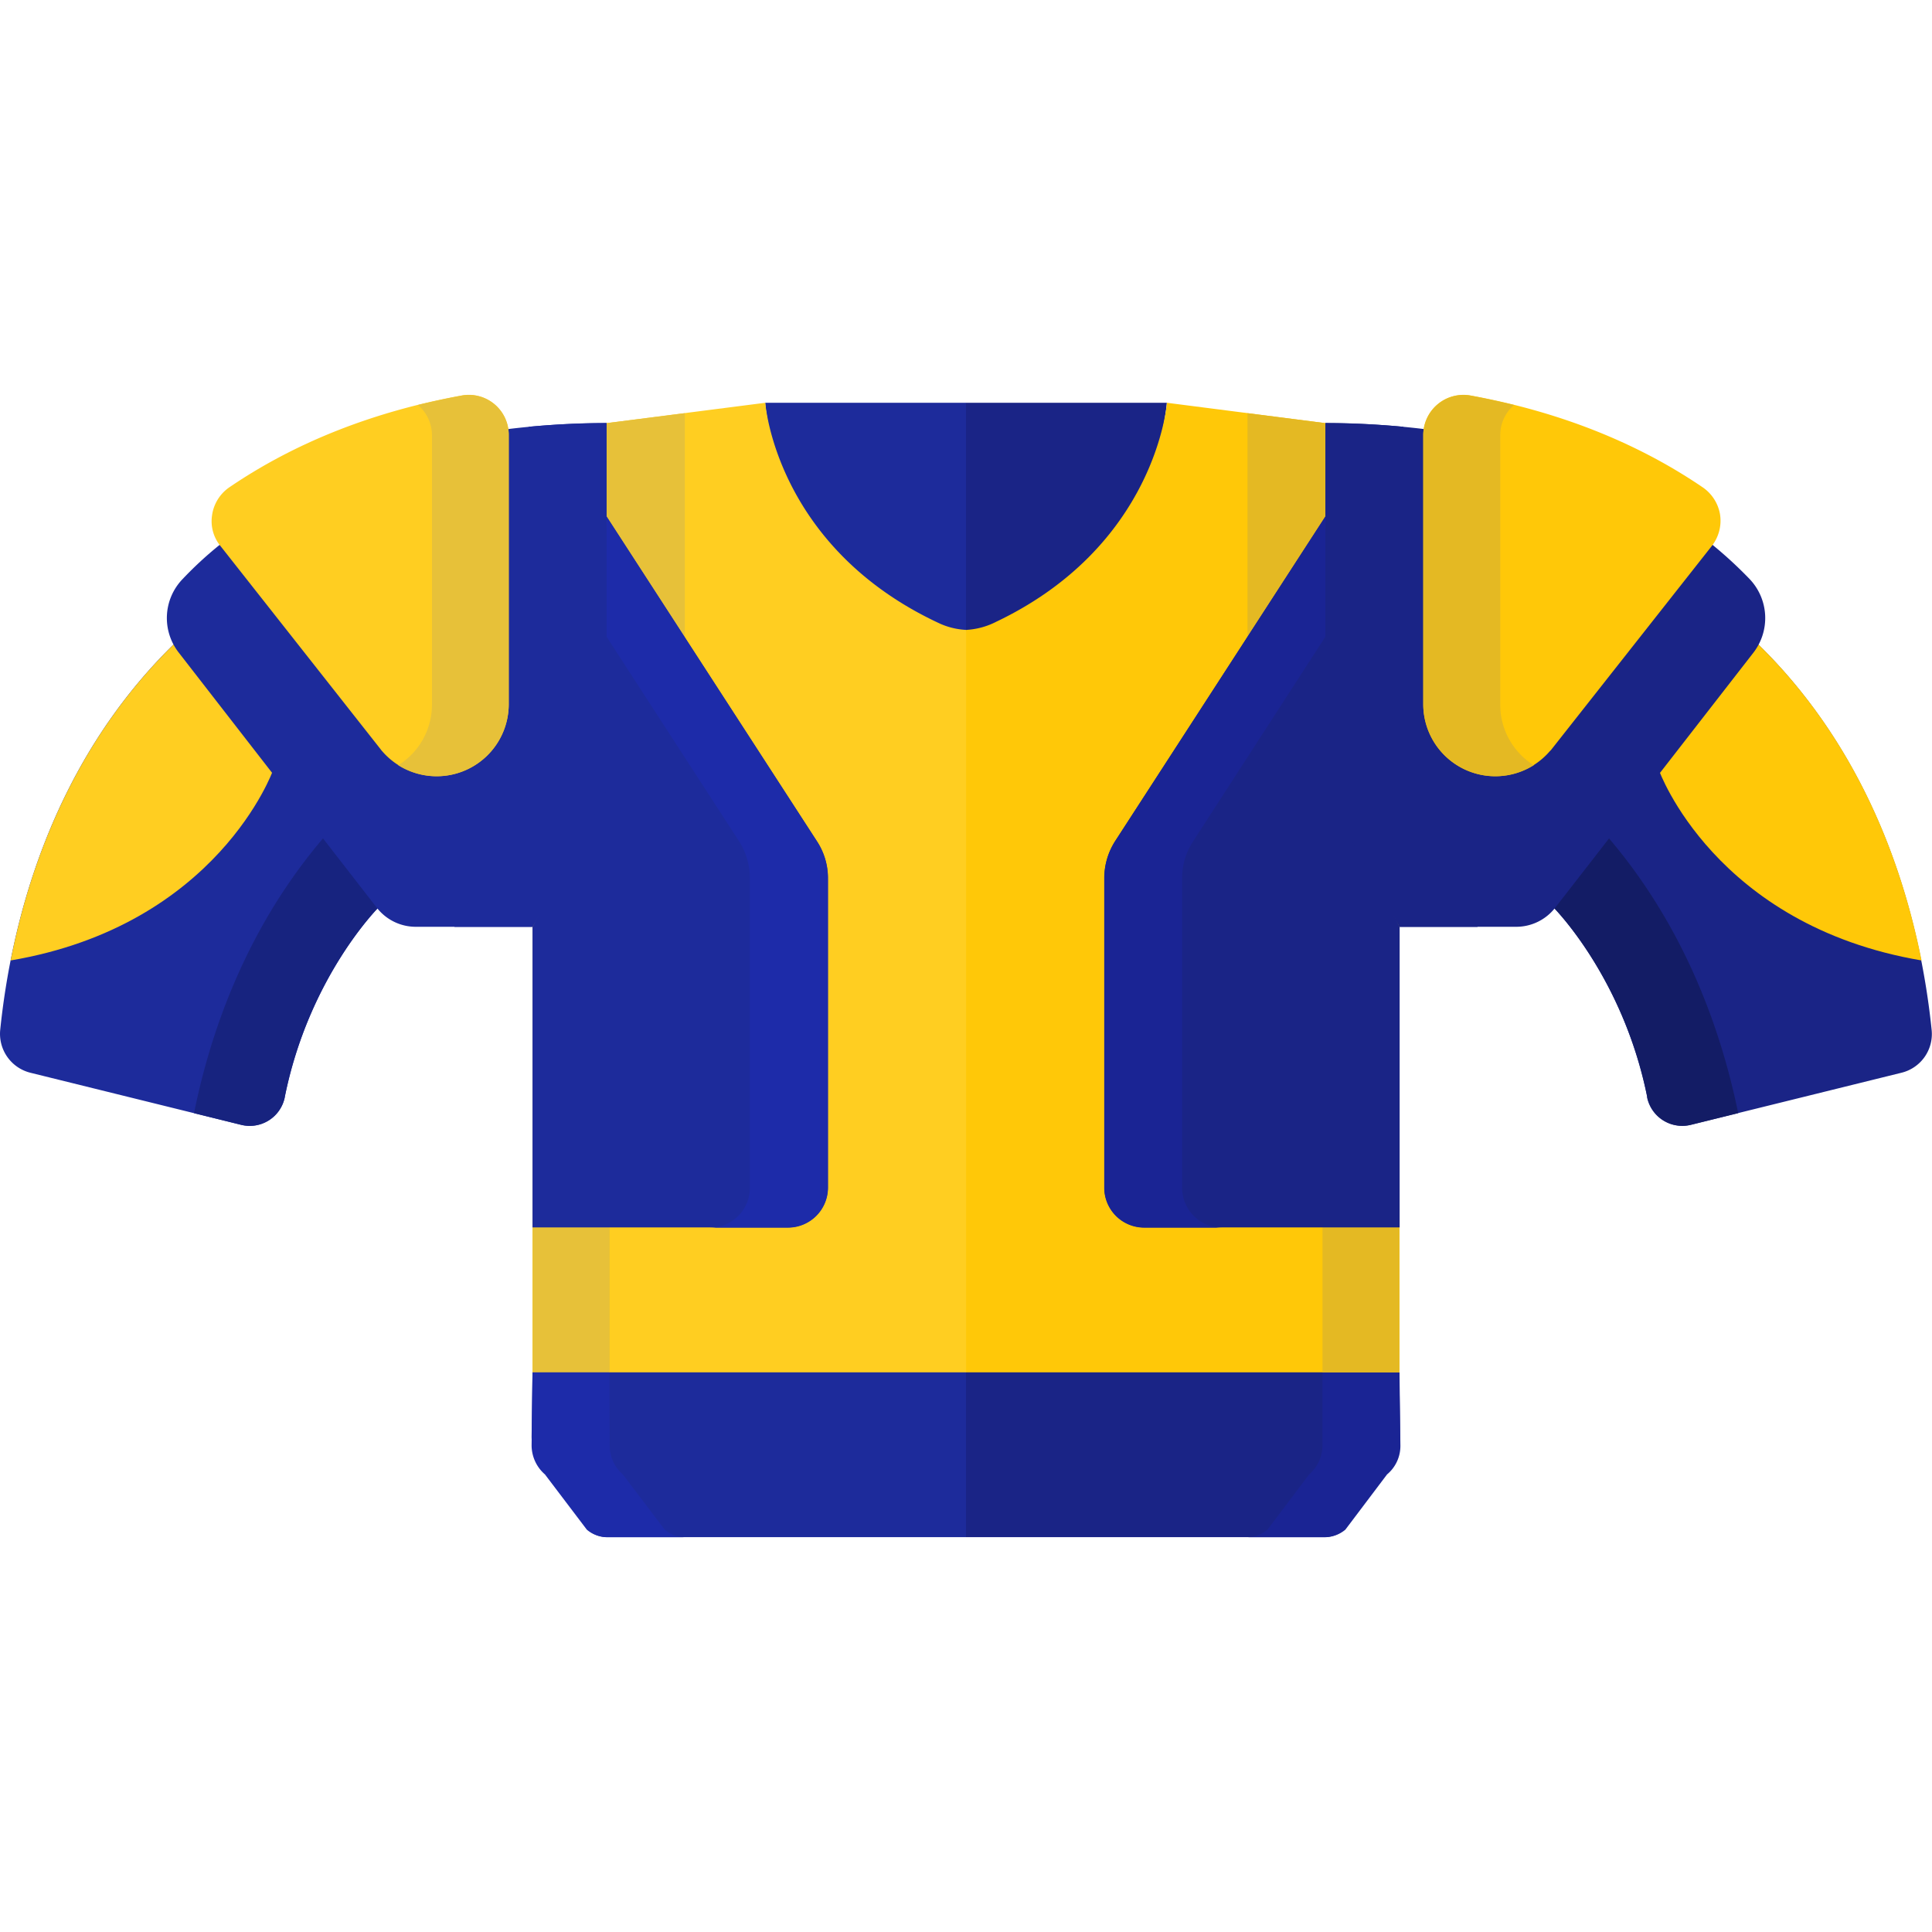 <svg xmlns="http://www.w3.org/2000/svg" viewBox="0 0 512 512"><defs><style>.a{fill:#1a2486;}.b{fill:#1d2b9b;}.c{fill:#1a2494;}.d{fill:#ffc808;}.e{fill:#131c65;}.f{fill:#e4b923;}.g{fill:#ffce21;}.h{fill:#17237f;}.i{fill:#e7c139;}.j{fill:#1d2ba9;}</style></defs><title>Artboard 99</title><path class="a" d="M256,359.36,242.35,382,256,407.36h95a8.15,8.15,0,0,0,5.46-2.16l11.05-16.14a11.36,11.36,0,0,0,3.54-8.4l-.24-17Z"/><path class="b" d="M256,359.36v48H160.92a8,8,0,0,1-5.4-2.16l-11.1-16.14a11.59,11.59,0,0,1-3.54-8.4l.24-17Z"/><path class="a" d="M256,106.74l-7.56,31.69,7.56,32.7,6.84,1.8c43.62-22.74,46.38-66.19,46.38-66.19Z"/><path class="b" d="M256,106.74v64.39l-6.84,1.8c-43.68-22.74-46.38-66.19-46.38-66.19Z"/><path class="c" d="M346.93,390.74a10.22,10.22,0,0,0,3.54-7.68V363.68h20.41l.24,19.38a9.82,9.82,0,0,1-3.54,7.68l-11.05,14.64a8.59,8.59,0,0,1-5.46,2H330.43a8.72,8.72,0,0,0,5.46-2Z"/><path class="d" d="M309.25,106.74s-2.76,38.41-46.38,58.57a19.65,19.65,0,0,1-6.84,1.62l-10.74,91.38L256,363.68H370.88V242.59l-17.59-35.28-2-95.17Z"/><path class="a" d="M436.52,290.71c-6.42-32-25-50.4-25-50.4l54.18-69.78c33.36,32.52,43.38,75,46.2,102.36a10.56,10.56,0,0,1-8,11.4l-55.86,13.8a9.5,9.5,0,0,1-11.58-7.38Z"/><path class="e" d="M426,221.71l-14.46,18.6s18.54,18.36,25,50.4a9.5,9.5,0,0,0,11.58,7.38L460.64,295C456,272.35,446.18,245.23,426,221.71Z"/><path class="d" d="M465.74,170.53c26.64,25.92,38.34,58.14,43.5,84-54.9-9.3-69.6-50.4-69.6-50.4h0Z"/><path class="f" d="M351.25,112.14l2,95.17,17.59,35.28V363.68H350.47V251.47l-18.54-33.24a10.71,10.71,0,0,1-1.32-5.22V109.5Z"/><path class="a" d="M353.29,210.43l-2-73.56-55.74,86a18.3,18.3,0,0,0-2.88,9.84v82a10.58,10.58,0,0,0,10.56,10.57h67.69V245.65Z"/><path class="c" d="M313.27,314.77v-82a17.71,17.71,0,0,1,2.94-9.84l35.88-55.5-.84-30.6-55.74,86.1a18.15,18.15,0,0,0-2.88,9.84v82a10.58,10.58,0,0,0,10.56,10.57h20.7a10.6,10.6,0,0,1-10.62-10.57Z"/><path class="a" d="M377.84,113.76a6.84,6.84,0,0,0-.12,1.56v70.75a18.93,18.93,0,0,0,11.7,17.76,18.44,18.44,0,0,0,21-5.16.6.6,0,0,1,.24-.3l42.6-54.06c.06-.06.12-.18.18-.24a111.7,111.7,0,0,1,10.26,9.42,15,15,0,0,1,1,19.44L412.1,240.61a13.08,13.08,0,0,1-10.32,5h-30.9l-18.31-32.88a9.83,9.83,0,0,1-1.32-5V112.14a215.92,215.92,0,0,1,26.59,1.62Z"/><path class="a" d="M371.9,207.79V113.1c-6.48-.6-13.38-1-20.65-1v95.65a9.83,9.83,0,0,0,1.32,5l18.37,32.88h20.64l-18.36-32.88a10.47,10.47,0,0,1-1.32-5Z"/><path class="d" d="M455.84,136.39a10.91,10.91,0,0,0-4.56-7.21c-17.52-11.94-38.22-20.1-61.5-24.36a10.65,10.65,0,0,0-12.6,10.5v71.29A19.08,19.08,0,0,0,410.78,199c.12-.06.18-.18.3-.3l42.6-54.06a10.84,10.84,0,0,0,2.16-8.22Z"/><path class="f" d="M397.58,186.61V115.32a10.58,10.58,0,0,1,3.66-8c-3.78-.9-7.56-1.74-11.46-2.46a10.65,10.65,0,0,0-12.6,10.5v71.29a19.11,19.11,0,0,0,29.28,16.14,18.88,18.88,0,0,1-8.88-16.14Z"/><path class="g" d="M202.81,106.74s2.7,38.41,46.38,58.57a19.34,19.34,0,0,0,6.84,1.62V363.68H141.12V242.59l17.58-35.28,2-95.17Z"/><path class="b" d="M75.48,290.71c6.42-32,25-50.4,25-50.4L46.26,170.53C12.9,203.05,2.88,245.53.06,272.89a10.62,10.62,0,0,0,8,11.4l55.86,13.8a9.47,9.47,0,0,0,11.58-7.38Z"/><path class="h" d="M86,221.71l14.46,18.6s-18.54,18.36-25,50.4a9.47,9.47,0,0,1-11.58,7.38L51.42,295C56,272.35,65.82,245.23,86,221.71Z"/><path class="g" d="M46.26,170.53c-26.58,25.92-38.34,58.14-43.44,84,54.9-9.3,69.54-50.4,69.54-50.4h0Z"/><path class="i" d="M160.74,112.14l-2,95.17-17.58,35.28V363.68h20.4V251.47l18.55-33.24a10.78,10.78,0,0,0,1.38-5.22V109.5Z"/><path class="b" d="M158.7,210.43l2-73.56,55.75,86a17.86,17.86,0,0,1,2.94,9.84v82a10.6,10.6,0,0,1-10.62,10.57H141.12V245.65Z"/><path class="j" d="M198.73,314.77v-82a18.15,18.15,0,0,0-2.88-9.84l-35.95-55.5.84-30.6,55.75,86.1a17.71,17.71,0,0,1,2.94,9.84v82a10.6,10.6,0,0,1-10.62,10.57H188.17a10.58,10.58,0,0,0,10.56-10.57Z"/><path class="b" d="M134.22,113.76a13.65,13.65,0,0,1,.12,1.56v70.75a19,19,0,0,1-11.76,17.76,18.37,18.37,0,0,1-20.94-5.16c-.12-.12-.18-.24-.3-.3l-42.6-54.06a.45.45,0,0,1-.12-.24,97.86,97.86,0,0,0-10.26,9.42,14.88,14.88,0,0,0-1,19.44L99.9,240.61a13.08,13.08,0,0,0,10.32,5h30.9l18.36-32.88a10.41,10.41,0,0,0,1.26-5V112.14a214.87,214.87,0,0,0-26.52,1.62Z"/><path class="b" d="M140.1,207.79V113.1c6.54-.6,13.38-1,20.64-1v95.65a10.41,10.41,0,0,1-1.26,5l-18.36,32.88h-20.7l18.36-32.88a9.83,9.83,0,0,0,1.32-5Z"/><path class="g" d="M56.22,136.39a10.83,10.83,0,0,1,4.5-7.21c17.52-11.94,38.22-20.1,61.56-24.36a10.57,10.57,0,0,1,12.54,10.5v71.29A19.08,19.08,0,0,1,101.22,199a1.31,1.31,0,0,1-.24-.3l-42.6-54.06a10.36,10.36,0,0,1-2.16-8.22Z"/><path class="i" d="M114.48,186.61V115.32a10.63,10.63,0,0,0-3.72-8c3.78-.9,7.62-1.74,11.52-2.46a10.57,10.57,0,0,1,12.54,10.5v71.29a19.11,19.11,0,0,1-29.28,16.14,18.93,18.93,0,0,0,8.94-16.14Z"/><path class="j" d="M165.06,390.74a10.16,10.16,0,0,1-3.48-7.68l-.06-19.38h-20.4l-.24,19.38a10.22,10.22,0,0,0,3.54,7.68l11.1,14.64a8.43,8.43,0,0,0,5.4,2h20.65a8.43,8.43,0,0,1-5.4-2Z"/></svg>